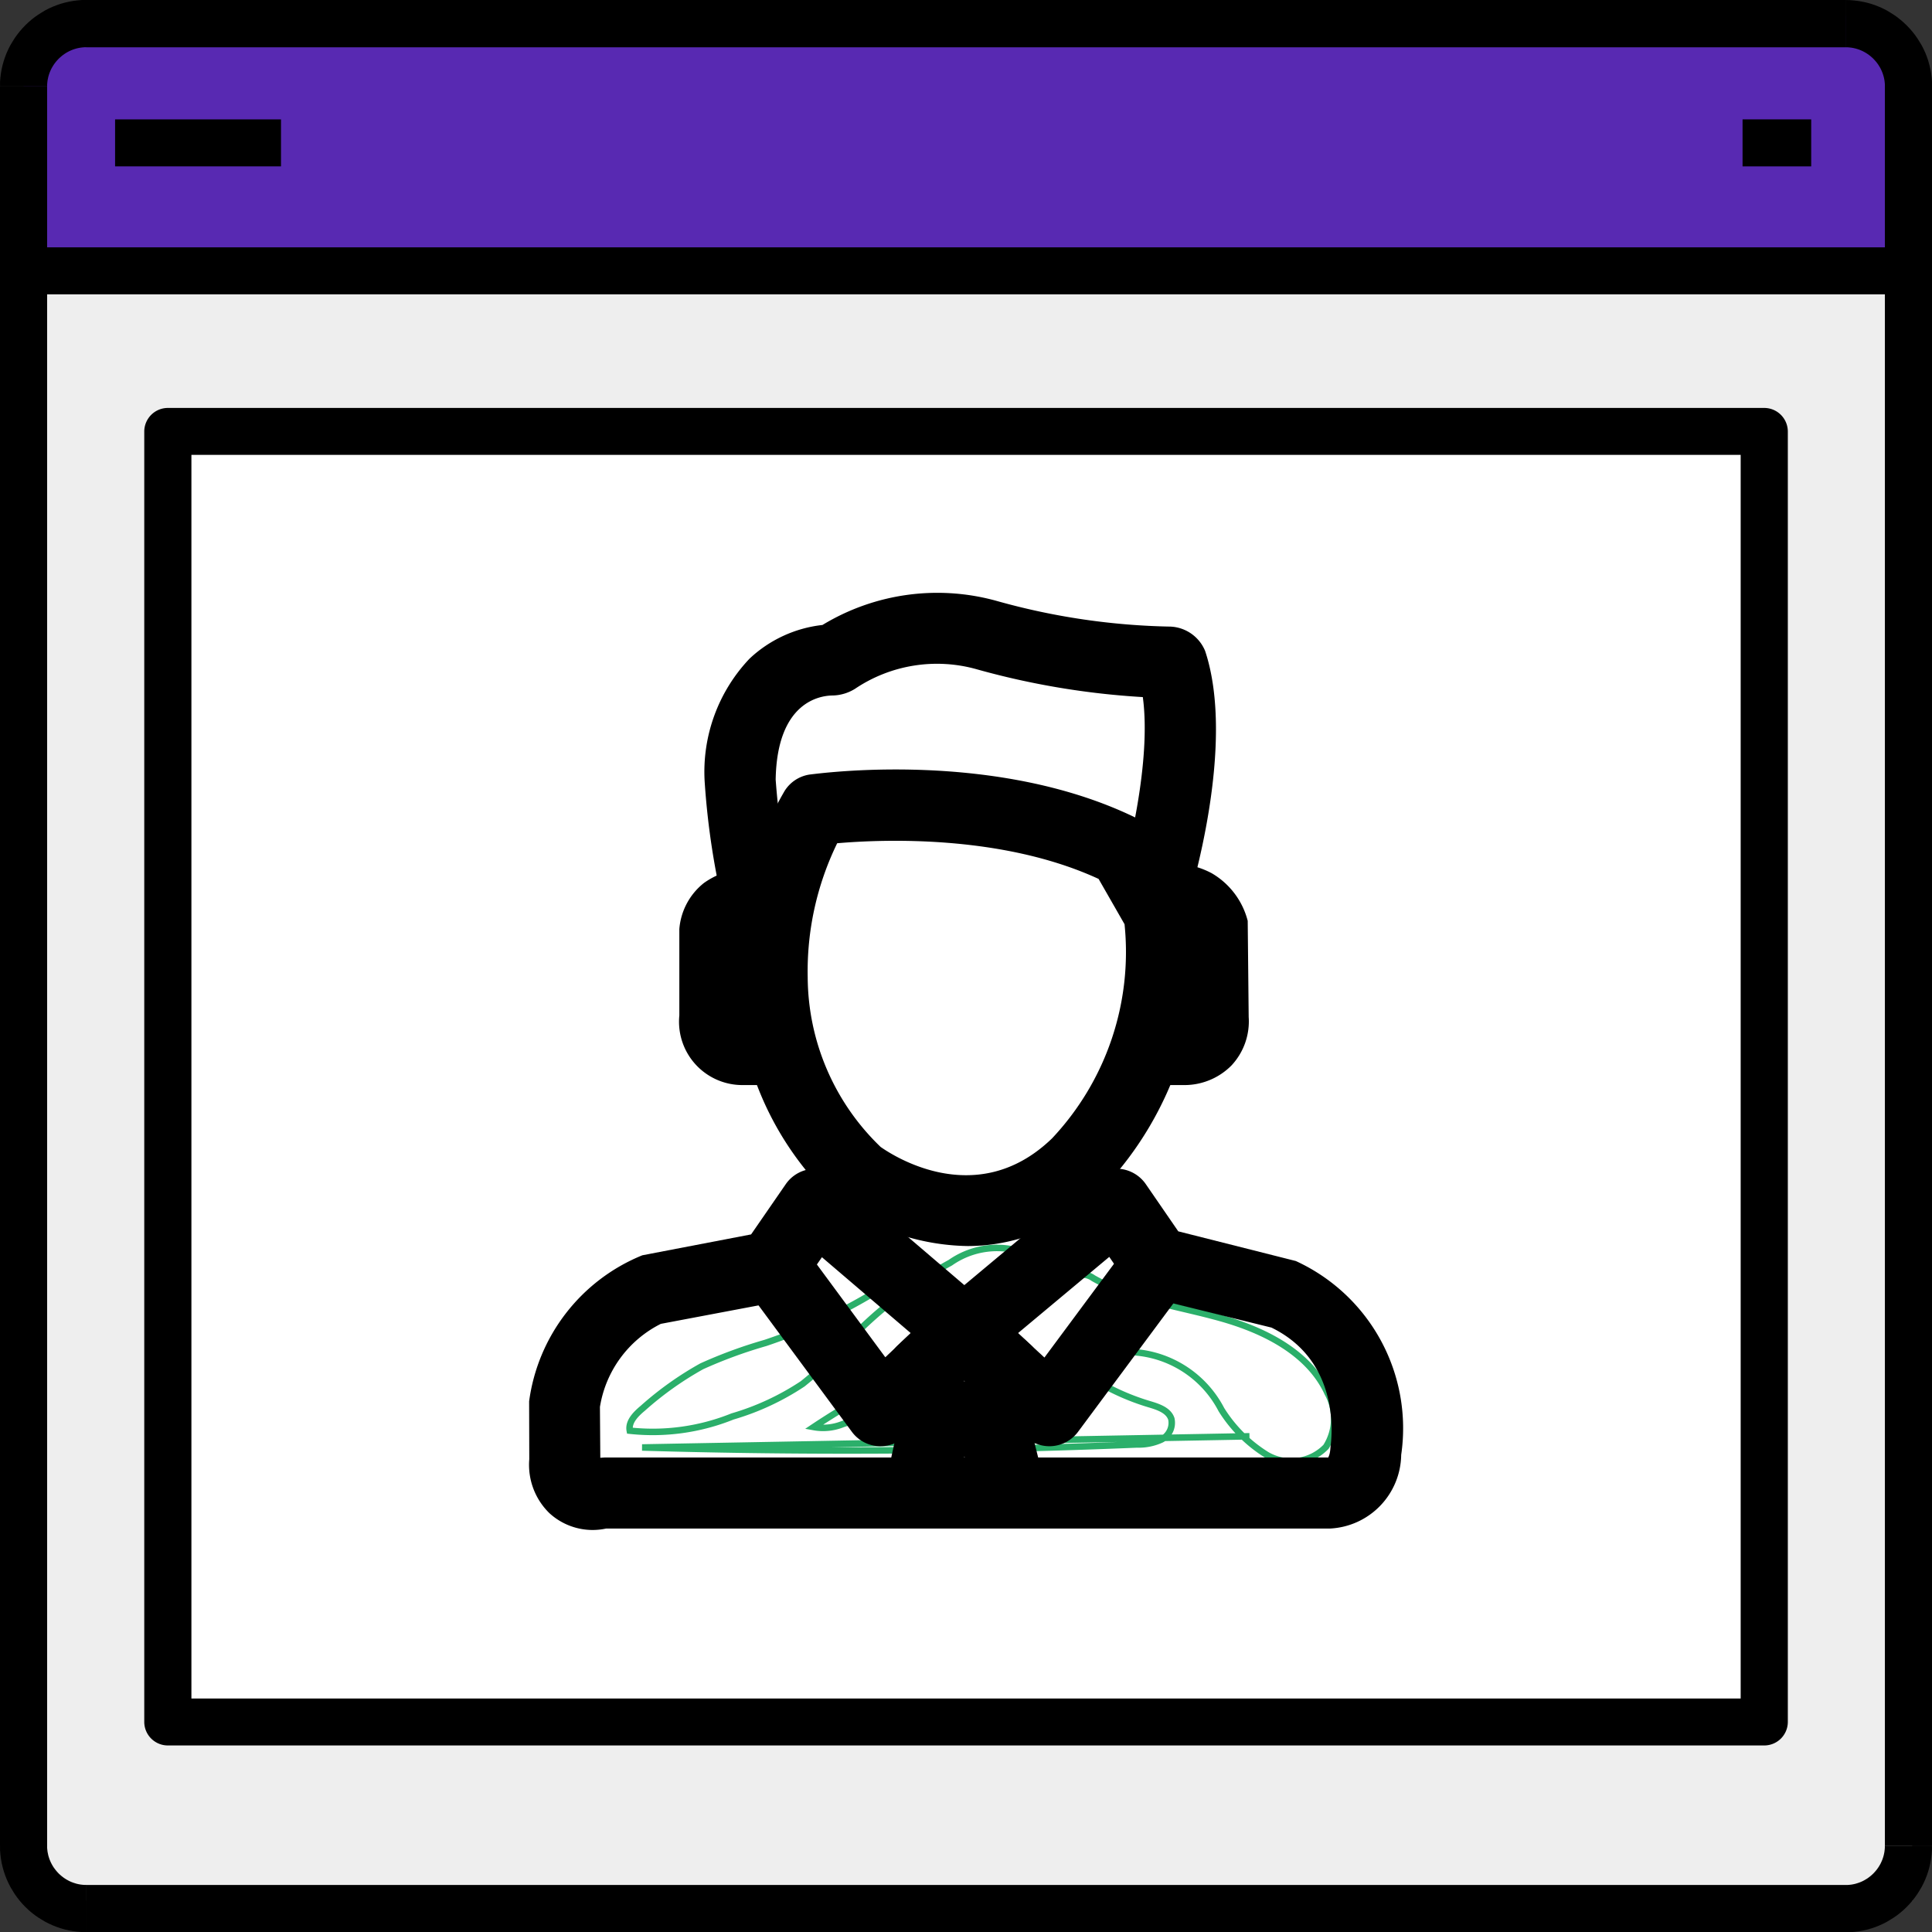 <svg xmlns="http://www.w3.org/2000/svg" width="89.326" height="89.333" viewBox="0 0 89.326 89.333">
  <rect x="0" y="0" width="89.326" height="89.333" fill="#333333" stroke="none"/>
  <g id="Group_880" data-name="Group 880" transform="translate(-1566.02 -1155.589)">
    <rect id="Rectangle_255" data-name="Rectangle 255" width="87.321" height="75.358" transform="translate(1567.109 1168.111)" fill="#eee"/>
    <path id="Rectangle_256" data-name="Rectangle 256" d="M3.376,0H83.945a3.376,3.376,0,0,1,3.376,3.376v6.808a1.376,1.376,0,0,1-1.376,1.376H1.376A1.376,1.376,0,0,1,0,10.185V3.376A3.376,3.376,0,0,1,3.376,0Z" transform="translate(1567.109 1156.29)" fill="#5829b2"/>
    <rect id="Rectangle_257" data-name="Rectangle 257" width="74.219" height="59.097" transform="translate(1573.717 1175.888)" fill="#fff"/>
    <g id="Group_337" data-name="Group 337" transform="translate(-2020)">
      <path id="Path_2819" data-name="Path 2819" d="M3671.354,1157.775h-81.34v-2.186h81.34v2.186Zm3.992,1.81h-2.178l0-.091-.008-.092-.011-.093-.016-.086-.02-.087-.025-.085-.028-.085-.033-.081-.036-.08-.038-.076-.046-.077-.049-.078-.048-.067-.052-.066-.061-.069-.06-.064-.063-.06-.07-.061-.066-.052-.068-.048-.077-.05-.077-.044-.076-.04-.081-.036-.081-.033-.085-.028-.086-.025-.088-.02-.086-.016-.093-.011-.092-.008h-.092v-2.186l.205.005.2.017.2.025.2.036.193.044.189.054.185.063.182.072.177.08.174.09.165.1.159.1.161.113.151.121.142.123.139.132.132.139.123.141.121.152.113.161.1.159.1.165.09.175.081.176.072.184.063.184.053.19.046.194.035.2.025.2.016.2,0,.206Zm-2.178,81.34v-81.34h2.178v81.34h-2.178Zm-1.814,4v-2.185h0l.092,0,.092-.007.093-.011.086-.016.088-.02.086-.026.085-.028.081-.032.081-.036.076-.04.077-.045.076-.047.069-.051.068-.053.068-.059.063-.06.06-.064.059-.068.053-.067.05-.07.048-.075.045-.077.039-.077.036-.081.033-.08.028-.085.025-.085.02-.088.016-.085.011-.093.008-.092,0-.092h2.178l0,.207-.016.2-.025.2-.035.2-.046.194-.053.189-.063.185-.072.183-.081.177-.089.174-.1.167-.1.159-.112.158-.119.153-.125.143-.132.139-.139.132-.143.124-.15.119-.159.112-.161.1-.165.1-.174.089-.177.081-.182.072-.185.063-.189.054-.193.044-.2.036-.2.025-.2.016-.205.005Zm-81.34-2.185h81.34v2.185h-81.34v-2.185Zm-3.994-1.812h2.179v.092l.008.092.011.093.017.085.019.088.025.085.028.085.033.08.036.081.04.077.044.077.046.073.053.072.054.069.057.066.06.064.064.06.066.057.068.054.073.052.073.047.077.044.078.041.08.036.082.032.085.028.085.026.088.02.087.016.092.011.092.007.093,0v2.185l-.206-.005-.2-.016-.2-.025-.2-.036-.194-.044-.189-.054-.184-.063-.183-.072-.177-.081-.173-.088-.166-.1-.162-.1-.156-.11-.151-.118-.145-.126-.138-.132-.133-.139-.126-.145-.117-.151-.111-.155-.1-.162-.1-.167-.089-.174-.08-.177-.072-.183-.063-.185-.054-.189-.046-.194-.035-.2-.025-.2-.016-.2,0-.207Zm2.179-81.34v81.34h-2.179v-81.34h2.179Zm1.815-4v2.186h-.093l-.092.008-.092.011-.087.016-.088.02-.085.025-.085.028-.082.033-.08.036-.078.04-.077.044-.075.049-.071.05-.066.053-.068.059-.064.06-.06.064-.059.067-.053.068-.05.07-.048.075-.045.077-.039.076-.036.08-.033.081-.028.085-.025.085-.019.087-.017.086-.011.093-.008.092v.091h-2.179l0-.206.016-.2.025-.2.035-.2.046-.194.054-.19.063-.184.072-.184.08-.176.09-.175.1-.165.1-.161.114-.159.118-.15.124-.143.133-.139.138-.132.144-.125.152-.12.158-.111.16-.1.166-.1.173-.089.177-.08.183-.072.184-.063.189-.054.194-.044.2-.036.2-.025.2-.017.206-.005Z" fill-rule="evenodd"/>
    </g>
    <g id="Group_338" data-name="Group 338" transform="translate(-2020)">
      <rect id="Rectangle_295" data-name="Rectangle 295" width="87.148" height="2.172" transform="translate(3587.109 1167.025)"/>
    </g>
    <g id="Group_339" data-name="Group 339" transform="translate(-2020)">
      <rect id="Rectangle_296" data-name="Rectangle 296" width="7.671" height="2.172" transform="translate(3591.341 1161.109)"/>
    </g>
    <g id="Group_340" data-name="Group 340" transform="translate(-2020)">
      <rect id="Rectangle_297" data-name="Rectangle 297" width="3.174" height="2.174" transform="translate(3666.587 1161.108)"/>
    </g>
    <g id="Group_341" data-name="Group 341" transform="translate(-2020)">
      <path id="Path_2820" data-name="Path 2820" d="M3667.59,1174.45h-73.81a1.093,1.093,0,0,0-1.09,1.09v59.67a1.091,1.091,0,0,0,1.09,1.08h73.81a1.09,1.09,0,0,0,1.09-1.08v-59.67A1.093,1.093,0,0,0,3667.59,1174.45Zm-1.09,59.67h-71.63v-57.5h71.63Z" fill-rule="evenodd"/>
    </g>
    <path id="Path_5943" data-name="Path 5943" d="M3627.532,1214.654a25.257,25.257,0,0,1-6.121,3.025,21.65,21.65,0,0,0-2.942,1.079,15.119,15.119,0,0,0-2.731,1.943c-.322.268-.679.624-.6,1.035a9.874,9.874,0,0,0,4.749-.657,11.881,11.881,0,0,0,3.245-1.509,21.58,21.58,0,0,0,2.495-2.365,19.318,19.318,0,0,1,4.333-3.236,3.756,3.756,0,0,1,3.064-.57c.4.155.783.532.7.951a1.15,1.15,0,0,1-.306.506c-2.643,2.961-6.479,4.506-9.778,6.712a2.432,2.432,0,0,0,1.354-.14c4.014-1.267,7.441-3.9,10.62-6.662a.863.863,0,0,1,.445-.25.906.906,0,0,1,.512.171c1.8,1.022,3.921,1.288,5.916,1.852s4.056,1.588,4.92,3.473a2.43,2.43,0,0,1-.081,2.473,2.242,2.242,0,0,1-2.736.371,6.526,6.526,0,0,1-2.1-2.095,4.942,4.942,0,0,0-5.592-2.516c-.269.017-.586.064-.707.305-.167.333.186.684.506.877a10.739,10.739,0,0,0,2.458,1.084c.409.122.888.276,1.022.681a.862.862,0,0,1-.466.957,2.5,2.5,0,0,1-1.122.224q-11.433.477-22.881.14l28.081-.517" transform="translate(-2020)" fill="none" stroke="#2baf6a" stroke-miterlimit="10" stroke-width="0.3" fill-rule="evenodd"/>
    <path id="Path_5944" data-name="Path 5944" d="M3622.949,1190.874l.733-.751a9.913,9.913,0,0,1,2.457-2.027,7.159,7.159,0,0,1,3.7-.623c1.264.077,2.508.342,3.764.5a21.95,21.95,0,0,0,3.871.135.784.784,0,0,1,.485.077.727.727,0,0,1,.246.489,6.14,6.14,0,0,1,.043,2.082c-.094.612-.445,1.339-1.064,1.316a1.114,1.114,0,0,1-.482-.153c-.515-.278-.924-.73-1.456-.973a4.253,4.253,0,0,0-1.769-.256l-6.469-.017a4.588,4.588,0,0,0-1.838.247,3.111,3.111,0,0,0-1.67,2.624,1.041,1.041,0,0,0,.062.552c.182.374.676.442,1.091.455,3.876.12,7.843-.331,11.57.742a2.5,2.5,0,0,1,1.634,1.055,2.707,2.707,0,0,1,.218,1.109,1.748,1.748,0,0,1-.191,1.114,1.6,1.6,0,0,1-1.386.477c-2.914-.059-5.584-1.558-8.418-2.238a6.052,6.052,0,0,0-4.15.2,2.374,2.374,0,0,0-1.017.913,1.388,1.388,0,0,0-.047,1.328,2.064,2.064,0,0,0,1.427.828c3.555.8,7.4-.285,10.846.9a3.308,3.308,0,0,1,2.443,2.374,2.578,2.578,0,0,1-.34,1.533,3.708,3.708,0,0,1-4.355,1.656,9.175,9.175,0,0,1-2.394-1.576,10.653,10.653,0,0,0-7.32-2.5.591.591,0,0,0-.5.235c-.1.2.051.445.229.588a3.048,3.048,0,0,0,1.743.505,29.651,29.651,0,0,0,8.506-.643,2.4,2.4,0,0,1,1-.085.779.779,0,0,1,.654.676c.007.466-.517.736-.964.863-2.251.643-4.65.534-6.942,1.008a2.274,2.274,0,0,0-.99.39.87.87,0,0,0-.318.951,1.214,1.214,0,0,0,.305.4,6.5,6.5,0,0,0,4.786,1.981,4.162,4.162,0,0,0,3.841-3.127" transform="translate(-2020)" fill="none" stroke="#fff" stroke-miterlimit="10" stroke-width="1" fill-rule="evenodd"/>
    <g id="Group_488" data-name="Group 488" transform="translate(-2020)">
      <path id="Path_5945" data-name="Path 5945" d="M3613.427,1226.328a2.961,2.961,0,0,1-2.009-.782,3.119,3.119,0,0,1-.927-2.489l-.007-2.677a8.509,8.509,0,0,1,5.235-6.753l5.028-.965,1.6-2.319a1.644,1.644,0,0,1,1.143-.7,1.7,1.7,0,0,1,1.284.381l5.832,4.982,5.98-5a1.733,1.733,0,0,1,1.278-.367,1.657,1.657,0,0,1,1.133.7l1.5,2.181,5.434,1.372a8.506,8.506,0,0,1,4.873,8.964,3.461,3.461,0,0,1-3.307,3.406h-33.457A3.028,3.028,0,0,1,3613.427,1226.328Zm3.141-9.528a5.223,5.223,0,0,0-2.81,3.839l.017,2.351c.112-.009.221-.014.264-.014h33.417c-.067,0,.054-.022.078-.469.04-.326.548-3.937-2.728-5.537l-5.719-1.408a1.635,1.635,0,0,1-.954-.661l-.826-1.2-5.66,4.728a1.653,1.653,0,0,1-2.125-.013l-5.5-4.7-.946,1.367a1.649,1.649,0,0,1-1.05.684l-5.461,1.032Z"/>
      <path id="Path_5946" data-name="Path 5946" d="M3626.731,1222.454a1.385,1.385,0,0,1-.145-.005,1.633,1.633,0,0,1-1.18-.661l-5.012-6.789,2.65-1.957,3.908,5.3,2.509-2.373a1.654,1.654,0,0,1,2.248-.014l2.6,2.4,3.966-5.345,2.646,1.966-5.059,6.815a1.649,1.649,0,0,1-2.44.228l-2.818-2.6-2.741,2.592A1.646,1.646,0,0,1,3626.731,1222.454Z"/>
      <path id="Path_5947" data-name="Path 5947" d="M3631.133,1225.023l-.523-2.091-.451,2.042-3.218-.706.778-3.522a1.646,1.646,0,0,1,1.608-1.291h2.521a1.642,1.642,0,0,1,1.6,1.242l.883,3.522Z"/>
      <path id="Path_5948" data-name="Path 5948" d="M3631.756,1222.744h-2.429a1.639,1.639,0,0,1-1.048-.375,3.524,3.524,0,0,1-1.15-3.982,1.6,1.6,0,0,1,.4-.6l1.93-1.823a1.654,1.654,0,0,1,2.248-.014l1.974,1.823a1.654,1.654,0,0,1,.5.921,3.478,3.478,0,0,1-1.714,3.888A1.651,1.651,0,0,1,3631.756,1222.744Zm-1.191-3.289h.078l-.04-.04Z"/>
      <path id="Path_5949" data-name="Path 5949" d="M3630.762,1213.2a10.644,10.644,0,0,1-6.2-2.119,14.392,14.392,0,0,1-4.483-10.354,16.335,16.335,0,0,1,2.222-8.576,1.651,1.651,0,0,1,1.152-.751c.358-.036,8.7-1.22,15.285,2.1a1.609,1.609,0,0,1,.69.657l1.6,2.811a1.576,1.576,0,0,1,.188.51,15.838,15.838,0,0,1-4.176,13.026.594.594,0,0,1-.047.05A8.7,8.7,0,0,1,3630.762,1213.2Zm-6.033-18.627a13.506,13.506,0,0,0-1.365,6.2,10.949,10.949,0,0,0,3.374,7.847c.277.188,4.33,3.079,7.925-.4a12.568,12.568,0,0,0,3.35-9.9l-1.2-2.095C3632.324,1194.156,3626.776,1194.4,3624.729,1194.576Z"/>
      <path id="Path_5950" data-name="Path 5950" d="M3620.233,1199.765a11.482,11.482,0,0,1-.7-1.967,35.3,35.3,0,0,1-.934-6.091,7.6,7.6,0,0,1,2.078-5.667,5.862,5.862,0,0,1,3.369-1.555,10.235,10.235,0,0,1,8.1-1.1,31.707,31.707,0,0,0,7.993,1.175,1.82,1.82,0,0,1,1.6,1.126c1.443,4.344-.664,11.24-.91,12.013l-3.139-1c.507-1.6,1.568-5.939,1.168-8.88a36.318,36.318,0,0,1-7.664-1.282,6.782,6.782,0,0,0-5.644.9,2.046,2.046,0,0,1-1.019.308c-.586,0-2.585.282-2.648,3.888h0a33.146,33.146,0,0,0,.822,5.31,8.331,8.331,0,0,0,.492,1.4Z"/>
      <path id="Path_5951" data-name="Path 5951" d="M3622.079,1205.757h-1.725a2.928,2.928,0,0,1-2.925-3.217l0-3.995a3.023,3.023,0,0,1,1.133-2.128,3.656,3.656,0,0,1,2.813-.616l-.464,3.262-.188-.054v3.459h1.359Z"/>
      <path id="Path_5952" data-name="Path 5952" d="M3640.82,1205.757H3639.1v-3.289h1.358v-3.553c-.111-.1-.277-.1-.554-.013l-1-3.137a3.8,3.8,0,0,1,3.144.2,3.572,3.572,0,0,1,1.66,2.2l.045,4.446a2.984,2.984,0,0,1-.8,2.244A3.061,3.061,0,0,1,3640.82,1205.757Z"/>
    </g>
  </g>
</svg>
